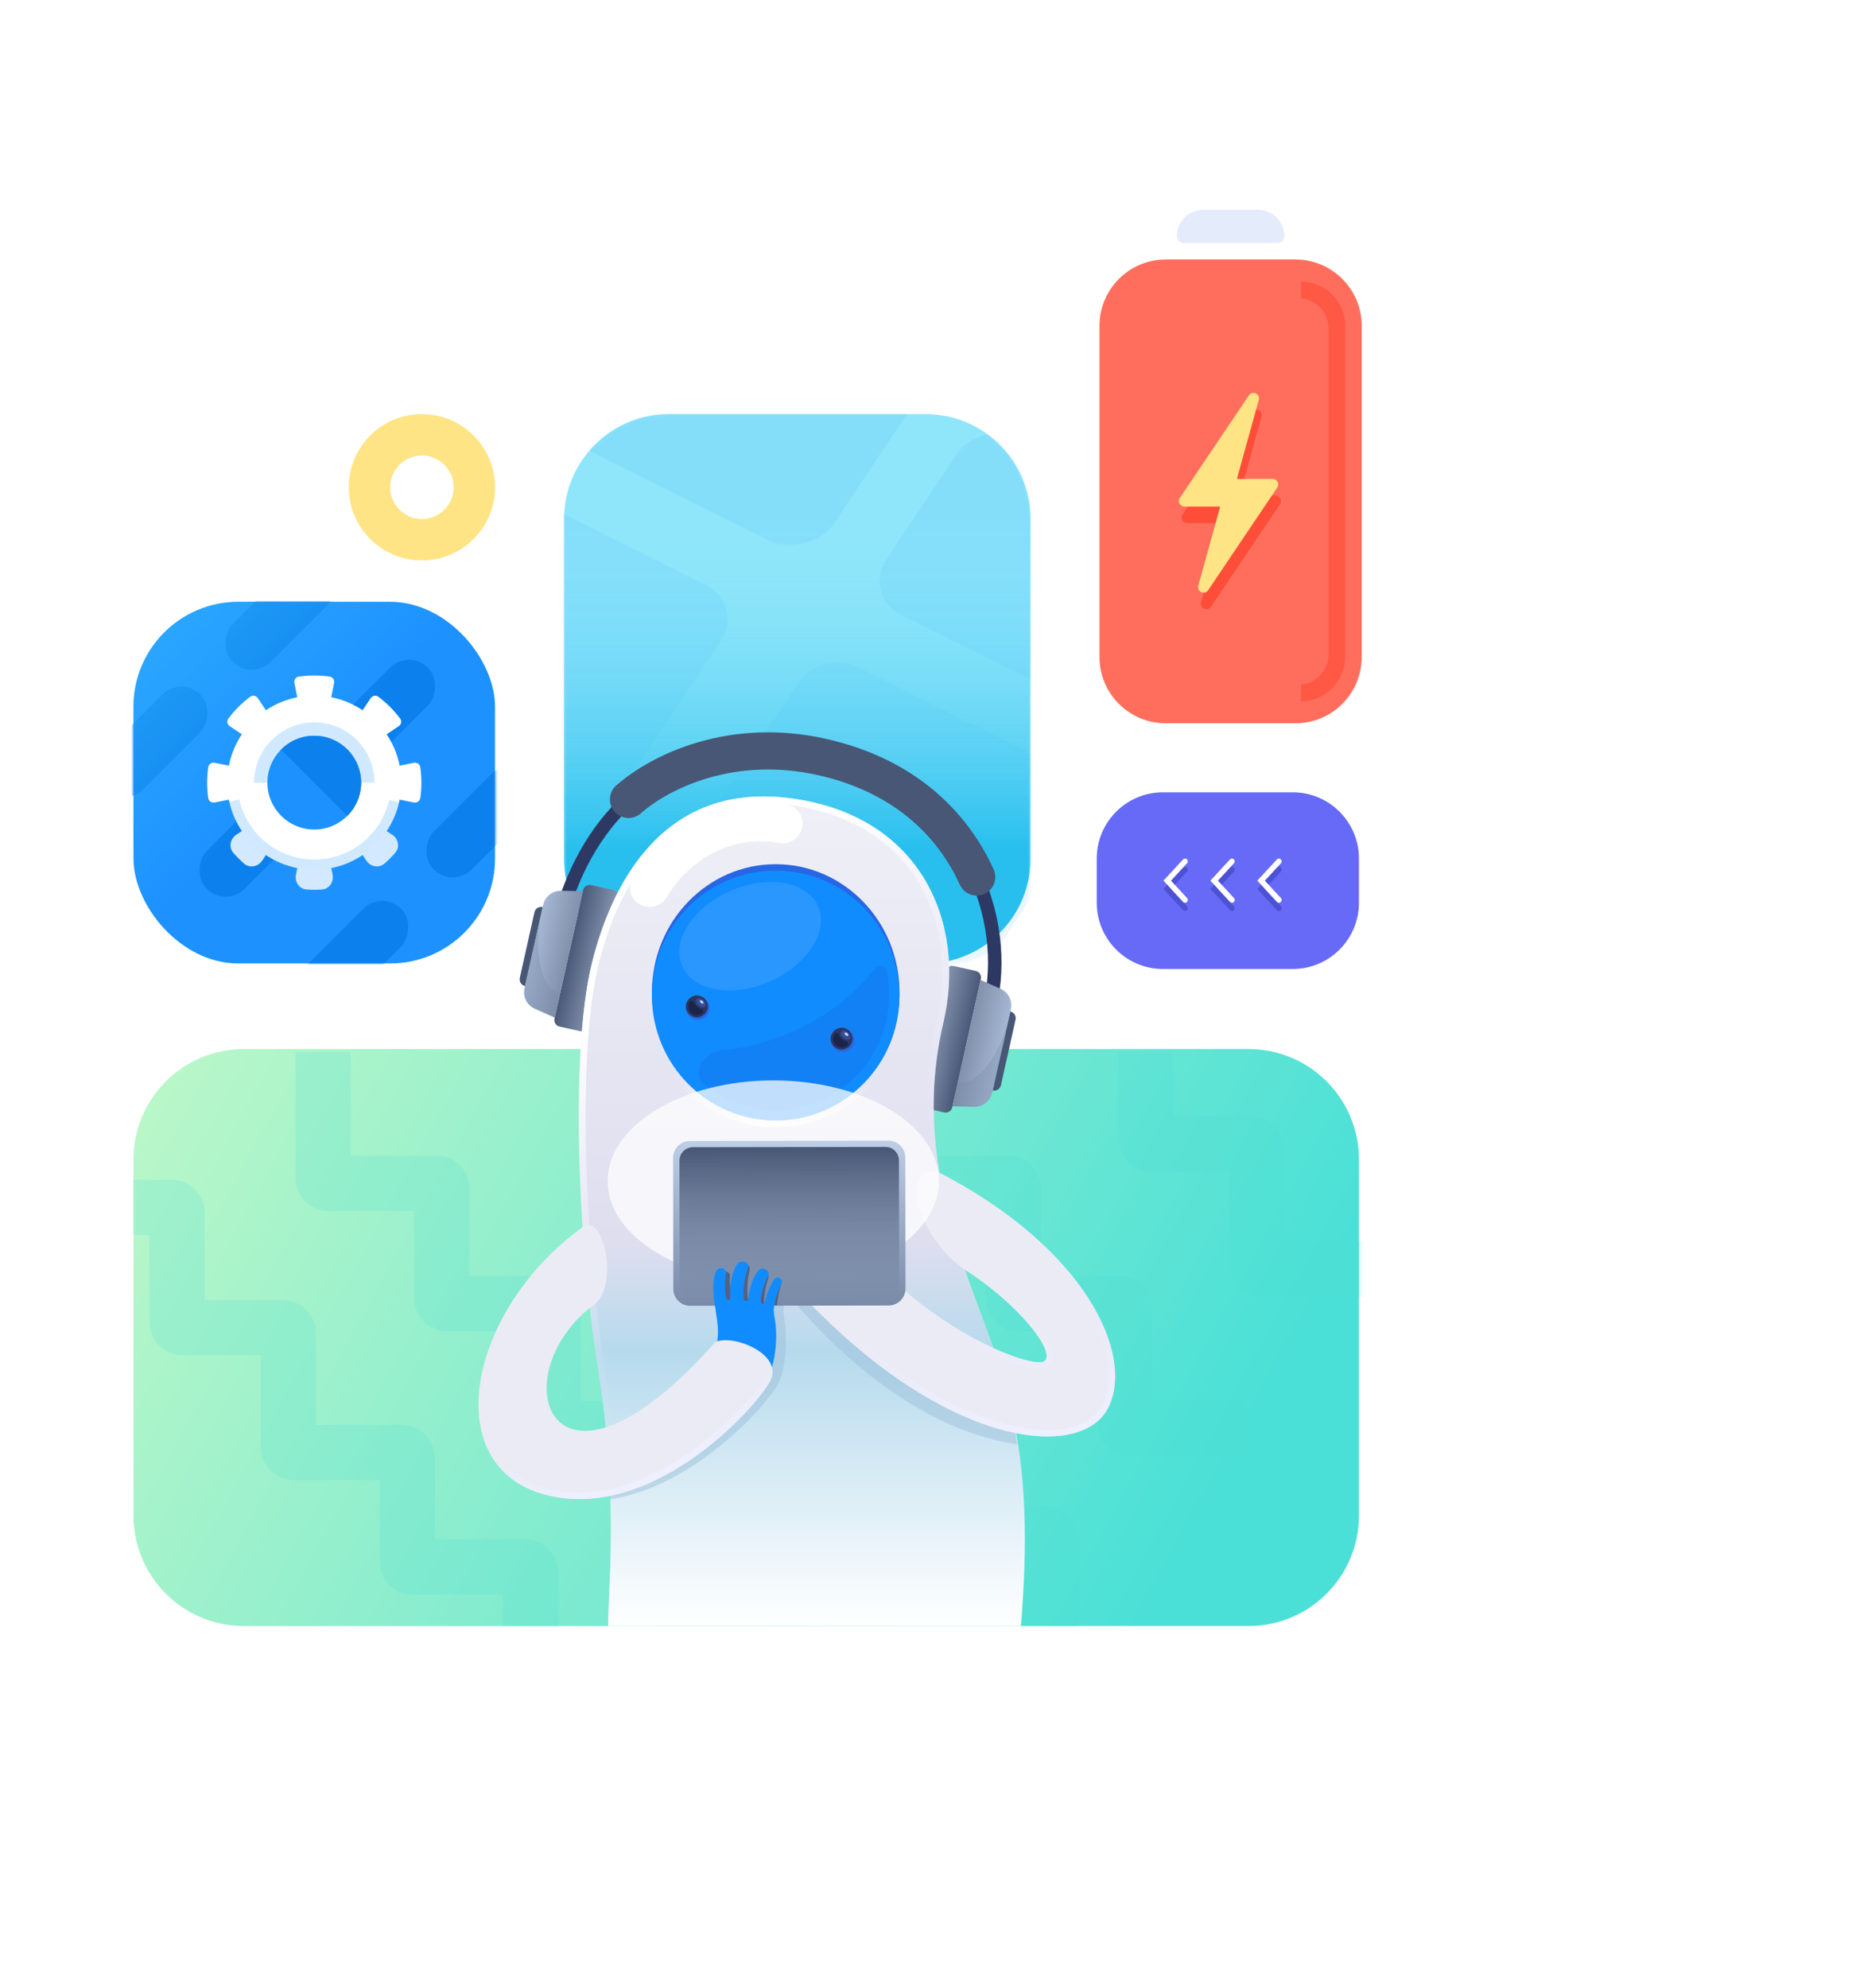 <svg width="671" height="720" viewBox="0 0 671 720" fill="none" xmlns="http://www.w3.org/2000/svg">
<path d="M335.361 349C356.348 349 373.361 331.987 373.361 311L373.361 188C373.361 167.013 356.348 150 335.361 150L242.361 150C221.374 150 204.361 167.013 204.361 188L204.361 311C204.361 331.987 221.374 349 242.361 349L335.361 349Z" fill="#8FE6FA"/>
<mask id="mask0" mask-type="alpha" maskUnits="userSpaceOnUse" x="204" y="150" width="170" height="199">
<path d="M335.361 150C356.348 150 373.361 167.013 373.361 188L373.361 319C373.361 335.569 359.929 349 343.361 349L234.361 349C217.792 349 204.361 335.569 204.361 319L204.361 188C204.361 167.013 221.374 150 242.361 150L335.361 150Z" fill="#1F96FF"/>
</mask>
<g mask="url(#mask0)">
<rect width="100.396" height="114.363" rx="14" transform="matrix(-0.556 0.831 -0.895 -0.446 399.837 286.027)" fill="#1F96FF" fill-opacity="0.1"/>
<rect width="77.832" height="83.724" rx="16" transform="matrix(-0.556 0.831 -0.895 -0.446 430.549 188.355)" fill="#1F96FF" fill-opacity="0.1"/>
<rect width="97.869" height="105.278" rx="16" transform="matrix(-0.556 0.831 -0.895 -0.446 269.976 218.973)" fill="#1F96FF" fill-opacity="0.1"/>
<rect width="95.386" height="102.607" rx="16" transform="matrix(-0.556 0.831 -0.895 -0.446 346.205 123.781)" fill="#1F96FF" fill-opacity="0.1"/>
<path d="M335.361 349C356.347 349 373.361 331.987 373.361 311L373.361 188C373.361 167.013 356.347 150 335.361 150L242.361 150C221.374 150 204.361 167.013 204.361 188L204.361 311C204.361 331.987 221.374 349 242.361 349L335.361 349Z" fill="url(#paint0_linear)"/>
</g>
<path d="M48.361 549C48.361 571.091 66.269 589 88.361 589H452.361C474.452 589 492.361 571.091 492.361 549V420C492.361 397.909 474.452 380 452.361 380L88.361 380C66.269 380 48.361 397.909 48.361 420L48.361 549Z" fill="url(#paint1_linear)"/>
<mask id="mask1" mask-type="alpha" maskUnits="userSpaceOnUse" x="48" y="381" width="446" height="208">
<path d="M48.361 559C48.361 575.569 61.792 589 78.361 589L463.361 589C479.929 589 493.361 575.569 493.361 559L493.361 411C493.361 394.431 479.929 381 463.361 381L78.361 381C61.792 381 48.361 394.431 48.361 411L48.361 559Z" fill="#4BE0D7"/>
</mask>
<g mask="url(#mask1)">
<g opacity="0.2">
<path d="M324.086 376.305V426.616C324.086 427.721 324.982 428.616 326.086 428.616H365.134C366.239 428.616 367.134 429.512 367.134 430.616V470.209C367.134 471.314 368.03 472.209 369.134 472.209H405.458C406.562 472.209 407.458 473.105 407.458 474.209V515.437C407.458 516.542 408.353 517.437 409.458 517.437H450.506" stroke="#4ADAD1" stroke-width="20"/>
<path d="M372.039 318.544V368.856C372.039 369.96 372.934 370.856 374.039 370.856H413.087C414.191 370.856 415.087 371.751 415.087 372.856V412.449C415.087 413.553 415.982 414.449 417.087 414.449H453.41C454.515 414.449 455.41 415.344 455.41 416.449V457.676C455.41 458.781 456.306 459.676 457.41 459.676H498.458" stroke="#4ADAD1" stroke-width="20"/>
<path d="M221.642 376.305V426.616C221.642 427.721 222.538 428.616 223.642 428.616H262.69C263.795 428.616 264.69 429.512 264.69 430.616V470.209C264.69 471.314 265.586 472.209 266.69 472.209H303.014C304.119 472.209 305.014 473.105 305.014 474.209V515.437C305.014 516.542 305.909 517.437 307.014 517.437H346.062C347.167 517.437 348.062 518.333 348.062 519.437V553.581C348.062 554.686 348.958 555.581 350.062 555.581H378.757C379.862 555.581 380.757 556.476 380.757 557.581V601.899" stroke="#4ADAD1" stroke-width="20"/>
<path d="M117.019 376.305V426.616C117.019 427.721 117.915 428.616 119.019 428.616H158.067C159.172 428.616 160.067 429.512 160.067 430.616V470.209C160.067 471.314 160.963 472.209 162.067 472.209H198.391C199.496 472.209 200.391 473.105 200.391 474.209V515.437C200.391 516.542 201.286 517.437 202.391 517.437H241.439C242.544 517.437 243.439 518.333 243.439 519.437V556.851C243.439 557.955 244.335 558.851 245.439 558.851H286.122C287.227 558.851 288.122 559.746 288.122 560.851V596.45" stroke="#4ADAD1" stroke-width="20"/>
<path d="M21.115 385.023V435.335C21.115 436.439 22.01 437.335 23.115 437.335H62.163C63.267 437.335 64.163 438.23 64.163 439.335V478.928C64.163 480.032 65.058 480.928 66.163 480.928H102.486C103.591 480.928 104.486 481.823 104.486 482.928V524.155C104.486 525.26 105.382 526.155 106.486 526.155H145.535C146.639 526.155 147.535 527.051 147.535 528.155V565.569C147.535 566.673 148.43 567.569 149.535 567.569H190.217C191.322 567.569 192.217 568.464 192.217 569.569V605.168" stroke="#4ADAD1" stroke-width="20"/>
</g>
</g>
<path fill-rule="evenodd" clip-rule="evenodd" d="M237.875 284.84C223.276 294.401 213.439 309.308 207.883 325.092L203.267 323.467C209.084 306.941 219.482 291.035 235.194 280.745C250.962 270.417 271.845 265.905 298.251 271.797C351.437 283.664 367.629 329.638 361.696 361.553L356.884 360.659C362.425 330.852 347.346 287.766 297.186 276.574C271.919 270.936 252.416 275.316 237.875 284.84Z" fill="#2D3963"/>
<path fill-rule="evenodd" clip-rule="evenodd" d="M296.254 280.752C266.208 274.048 242.616 285.478 232.139 294.644C229.342 297.091 225.09 296.808 222.643 294.01C220.196 291.213 220.479 286.962 223.276 284.515C236.486 272.957 264.351 259.844 299.185 267.616C334.023 275.39 351.727 296.669 360.005 314.899C361.541 318.283 360.043 322.272 356.659 323.808C353.275 325.345 349.286 323.847 347.75 320.463C340.915 305.41 326.298 287.456 296.254 280.752Z" fill="#485776"/>
<path d="M211.271 322.467C211.565 321.148 212.873 320.317 214.192 320.612L222.229 322.405C223.548 322.699 224.379 324.007 224.085 325.326L213.714 371.806C213.419 373.125 212.112 373.956 210.793 373.661L202.755 371.868C201.436 371.574 200.605 370.266 200.9 368.947L211.271 322.467Z" fill="url(#paint2_linear)"/>
<path d="M196.783 327.777C197.461 324.736 200.191 322.595 203.306 322.661L211.22 322.827L201.005 368.606L193.771 365.393C190.924 364.128 189.363 361.03 190.042 357.988L196.783 327.777Z" fill="url(#paint3_linear)"/>
<path d="M193.633 330.458C193.932 329.115 195.264 328.269 196.607 328.569L190.221 357.185C188.879 356.886 188.033 355.554 188.333 354.211L193.633 330.458Z" fill="#485776"/>
<g style="mix-blend-mode:multiply">
<path fill-rule="evenodd" clip-rule="evenodd" d="M202.863 359.804C196.744 358.866 193.499 346.904 195.616 333.086C195.63 332.999 195.643 332.912 195.657 332.825L190.042 357.988C189.364 361.03 190.924 364.128 193.772 365.393L201.006 368.606L202.967 359.819C202.932 359.814 202.898 359.809 202.863 359.804Z" fill="#7385A0" fill-opacity="0.3"/>
</g>
<path d="M355.378 354.622C355.673 353.303 354.842 351.995 353.523 351.7L345.485 349.907C344.166 349.613 342.858 350.444 342.564 351.763L332.193 398.242C331.899 399.561 332.73 400.869 334.049 401.164L342.086 402.957C343.405 403.251 344.713 402.421 345.007 401.102L355.378 354.622Z" fill="url(#paint4_linear)"/>
<path d="M366.236 365.584C366.915 362.543 365.354 359.445 362.506 358.18L355.272 354.967L345.058 400.745L352.972 400.912C356.087 400.978 358.816 398.837 359.495 395.796L366.236 365.584Z" fill="url(#paint5_linear)"/>
<path d="M367.945 369.356C368.245 368.013 367.399 366.682 366.057 366.382L359.671 394.999C361.014 395.298 362.346 394.453 362.645 393.11L367.945 369.356Z" fill="#485776"/>
<g style="mix-blend-mode:multiply">
<path fill-rule="evenodd" clip-rule="evenodd" d="M347.118 391.989C353.056 393.742 361.078 384.294 365.036 370.886C365.06 370.803 365.084 370.721 365.108 370.638L359.495 395.796C358.816 398.837 356.087 400.978 352.971 400.912L345.058 400.746L347.018 391.959C347.051 391.969 347.085 391.98 347.118 391.989Z" fill="#7385A0" fill-opacity="0.3"/>
</g>
<path d="M341.769 370.544C333.35 406.324 341.421 438.316 353.207 469.886C364.993 501.457 375.194 526.339 369.861 589H220.361C220.087 576.208 224.398 544.394 216.673 495.876C208.947 447.358 207.008 380.147 214.223 349.917C221.438 319.688 240.742 282.566 287.467 289.301C334.192 296.036 350.188 334.763 341.769 370.544Z" fill="url(#paint6_linear)"/>
<path fill-rule="evenodd" clip-rule="evenodd" d="M350.915 470.742C339.073 439.025 330.801 406.475 339.387 369.983C343.478 352.596 341.603 334.632 333.186 320.268C324.807 305.968 309.808 294.994 287.118 291.723C264.562 288.472 248.842 295.776 237.806 307.43C226.657 319.205 220.164 335.57 216.603 350.486C213.072 365.281 211.744 389.381 212.292 415.988C212.838 442.537 215.246 471.357 219.089 495.491C225.097 533.219 223.768 561.004 222.985 577.358C222.757 582.122 222.576 585.916 222.635 588.704C222.648 589.311 222.992 590.184 224.35 591.311C225.703 592.434 227.788 593.566 230.58 594.659C236.144 596.838 243.926 598.641 252.65 600.083C270.06 602.959 290.68 604.31 303.482 604.53C316.198 604.75 331.015 603.431 343.382 600.859C349.569 599.573 355.066 597.988 359.351 596.164C363.373 594.451 365.988 592.668 367.273 591.005C369.853 560.179 368.68 537.979 365.441 519.644C362.179 501.17 356.807 486.526 350.915 470.742ZM369.656 591.867C374.989 529.206 364.993 501.457 353.207 469.886C341.421 438.316 333.35 406.324 341.769 370.544C350.188 334.763 334.192 296.036 287.467 289.301C240.742 282.566 221.438 319.688 214.223 349.917C207.008 380.147 208.947 447.358 216.673 495.876C222.63 533.292 221.327 560.63 220.545 577.048C220.313 581.919 220.126 585.83 220.189 588.757C220.463 601.549 277.664 606.533 303.439 606.977C329.215 607.421 363.434 601.644 369.656 591.867Z" fill="url(#paint7_linear)"/>
<path fill-rule="evenodd" clip-rule="evenodd" d="M282.363 305.351C264.31 302.086 249.149 312.193 241.492 325.061C239.474 328.45 235.091 329.563 231.702 327.546C228.312 325.529 227.2 321.146 229.217 317.756C239.139 301.083 259.613 286.721 284.905 291.295C288.787 291.997 291.364 295.713 290.662 299.594C289.96 303.476 286.245 306.053 282.363 305.351Z" fill="white"/>
<g style="mix-blend-mode:multiply" opacity="0.5">
<path fill-rule="evenodd" clip-rule="evenodd" d="M221.105 543.081C220.898 535.483 220.424 527.081 219.517 517.893C228.589 515.87 243.275 509.105 262.278 486.813C262.593 486.67 262.937 486.552 263.306 486.458C263.891 482.792 263.54 480.224 262.846 475.572C262.707 474.744 262.503 473.422 262.381 472.578C261.966 469.19 261.326 463.727 263.118 460.616C264.198 459.066 266.889 459.885 266.546 461.623C266.145 463.955 265.946 467.868 266.582 470.617C266.881 471.589 268.214 471.41 268.054 470.456C267.704 466.542 268.623 460.747 270.847 457.977C272.192 456.713 275.376 457.392 274.404 459.975C273.431 462.558 272.531 466.513 272.953 470.969C272.975 471.906 274.458 471.764 274.54 471.107C275.15 466.246 276.309 463.192 277.965 460.928C279.621 458.663 282.646 460.721 281.822 462.404C280.997 464.087 279.138 468.212 279.074 472.073C279.091 472.581 280.435 473.02 280.517 472.363C280.88 469.473 283.282 464.572 284.15 463.544C285.019 462.517 287.417 463.684 286.628 465.227C285.839 466.77 283.559 472.434 283.853 475.674C283.883 476.295 283.995 476.928 284.119 477.623C284.155 477.828 284.193 478.039 284.229 478.256C285.029 483.013 285.265 492.389 282.631 499.734C282.498 500.136 282.324 500.544 282.109 500.956C277.949 508.898 251.76 538.402 221.105 543.081ZM360.945 491.7C364.041 501.349 366.685 511.469 368.503 523.136C346.555 520.161 317.508 505.869 288.623 472.595C283.012 466.957 302.742 452.558 315.403 462.656C331.18 477.294 348.134 486.715 360.945 491.7Z" fill="#9BBFD9"/>
</g>
<path fill-rule="evenodd" clip-rule="evenodd" d="M292.096 470.726C343.452 524.607 391.86 529.237 401.542 509.874C411.224 490.51 393.123 451.784 339.663 424.422C325.055 422.486 332.928 448.416 349.345 459.781C371.234 473.672 385.741 493.982 376.285 493.457C366.83 492.932 339.287 481.023 315.636 455.98C303.668 445.068 286.869 464.731 292.096 470.726Z" fill="#EAEBF5"/>
<path fill-rule="evenodd" clip-rule="evenodd" d="M350.661 457.797C361.797 464.871 371.095 473.591 376.458 480.576C379.081 483.993 381.004 487.3 381.485 489.944C381.728 491.28 381.691 492.973 380.532 494.298C379.367 495.63 377.659 495.917 376.153 495.834C370.869 495.54 361.229 492.21 350.121 485.99C338.928 479.722 325.959 470.362 313.969 457.682C311.526 455.484 308.955 454.884 306.473 455.199C303.88 455.528 301.239 456.882 298.963 458.824C296.687 460.766 294.953 463.144 294.09 465.258C293.188 467.468 293.482 468.658 293.867 469.133C319.314 495.817 343.88 510.147 363.083 515.472C372.698 518.139 380.856 518.519 387.076 517.176C393.277 515.837 397.398 512.838 399.413 508.809C403.707 500.221 402.075 486.646 392.279 471.436C382.601 456.409 365.186 440.23 338.962 426.738C337.67 426.617 336.802 426.8 336.232 427.07C335.642 427.35 335.195 427.805 334.873 428.515C334.163 430.08 334.116 432.819 335.158 436.458C337.205 443.605 342.947 452.441 350.661 457.797ZM339.663 424.422C393.123 451.784 411.224 490.51 401.542 509.874C391.86 529.237 343.452 524.607 292.096 470.726C286.869 464.731 303.668 445.068 315.636 455.98C339.287 481.023 366.83 492.932 376.285 493.457C385.741 493.982 371.234 473.672 349.345 459.781C332.928 448.416 325.055 422.486 339.663 424.422Z" fill="url(#paint8_linear)"/>
<path d="M281.045 405.909C305.817 405.909 325.898 385.119 325.898 359.472C325.898 333.826 305.817 313.035 281.045 313.035C256.273 313.035 236.191 333.826 236.191 359.472C236.191 385.119 256.273 405.909 281.045 405.909Z" fill="#2766E4"/>
<path d="M281.045 405.911C305.817 405.911 325.898 385.635 325.898 360.624C325.898 335.613 305.817 315.337 281.045 315.337C256.273 315.337 236.191 335.613 236.191 360.624C236.191 385.635 256.273 405.911 281.045 405.911Z" fill="#108CFF"/>
<path fill-rule="evenodd" clip-rule="evenodd" d="M328.345 360.623C328.345 386.964 307.19 408.357 281.045 408.357C254.899 408.357 233.744 386.964 233.744 360.623C233.744 334.283 254.899 312.89 281.045 312.89C307.19 312.89 328.345 334.283 328.345 360.623ZM325.898 360.623C325.898 385.634 305.817 405.91 281.045 405.91C256.273 405.91 236.191 385.634 236.191 360.623C236.191 335.612 256.273 315.337 281.045 315.337C305.817 315.337 325.898 335.612 325.898 360.623Z" fill="url(#paint9_radial)"/>
<path d="M276.908 356.364C290.795 351.154 299.757 339.212 296.927 329.69C294.096 320.169 280.544 316.674 266.657 321.884C252.77 327.094 243.808 339.036 246.638 348.558C249.469 358.079 263.021 361.574 276.908 356.364Z" fill="#2997FF"/>
<path d="M321.183 351.598C320.742 349.59 318.13 349.259 316.892 350.9C309.237 361.044 297.211 370.05 282.606 375.53C275.616 378.152 268.666 379.73 262.053 380.341C254.924 380.999 249.931 388.69 255.52 393.164C262.532 398.779 271.4 402.132 281.045 402.132C303.751 402.132 322.157 383.548 322.157 360.623C322.157 357.524 321.821 354.504 321.183 351.598Z" fill="#1381F6"/>
<path d="M248.456 364.89C248.364 367.241 250.223 369.32 252.574 369.412C254.926 369.504 257.005 367.645 257.097 365.294C257.189 362.942 255.33 360.864 252.978 360.772C250.645 360.589 248.566 362.447 248.456 364.89Z" fill="#2968E5"/>
<path d="M248.485 364.382C248.429 366.551 250.051 368.393 252.293 368.558C254.462 368.613 256.304 366.991 256.469 364.749C256.524 362.58 254.903 360.738 252.66 360.573C250.491 360.518 248.631 362.231 248.485 364.382Z" fill="#2B3760"/>
<path d="M252.388 361.941C251.895 362.506 252.168 363.509 253.061 364.257C253.863 364.986 254.975 365.114 255.467 364.549C255.96 363.984 255.687 362.982 254.794 362.234C253.901 361.486 252.88 361.376 252.388 361.941Z" fill="#364D98"/>
<path d="M253.626 362.38C253.499 362.544 253.608 362.945 253.918 363.291C254.246 363.547 254.61 363.62 254.829 363.474C254.975 363.219 254.848 362.909 254.538 362.562C254.21 362.307 253.754 362.216 253.626 362.38Z" fill="#C3D8F8"/>
<path d="M254.136 365.513C254.664 365.714 255.12 366.279 254.737 366.771C254.135 367.409 253.296 367.81 252.367 367.719C250.671 367.663 249.268 366.15 249.415 364.473C249.469 363.725 249.688 363.106 250.163 362.632C250.546 362.14 251.293 362.669 251.548 363.289C251.73 363.799 252.185 364.364 252.677 364.747C253.078 365.112 253.589 365.404 254.136 365.513Z" fill="#1B244A"/>
<path d="M301.053 376.566C300.961 378.917 302.82 380.996 305.171 381.088C307.523 381.18 309.602 379.321 309.694 376.97C309.785 374.618 307.927 372.539 305.575 372.447C303.242 372.264 301.163 374.123 301.053 376.566Z" fill="#2968E5"/>
<path d="M300.919 376.077C300.864 378.246 302.485 380.088 304.727 380.252C306.897 380.308 308.738 378.686 308.903 376.444C308.959 374.275 307.337 372.433 305.095 372.268C302.925 372.213 301.066 373.926 300.919 376.077Z" fill="#2B3760"/>
<path d="M304.82 373.635C304.327 374.2 304.6 375.203 305.493 375.951C306.295 376.68 307.407 376.808 307.9 376.243C308.392 375.678 308.119 374.675 307.226 373.928C306.333 373.18 305.312 373.07 304.82 373.635Z" fill="#364D98"/>
<path d="M306.059 374.073C305.931 374.237 306.041 374.638 306.35 374.985C306.678 375.24 307.043 375.313 307.262 375.167C307.408 374.912 307.28 374.602 306.97 374.256C306.642 374 306.187 373.909 306.059 374.073Z" fill="#C3D8F8"/>
<path d="M306.569 377.207C307.097 377.408 307.553 377.973 307.17 378.465C306.568 379.103 305.729 379.503 304.8 379.412C303.104 379.357 301.701 377.843 301.848 376.166C301.903 375.419 302.122 374.799 302.596 374.325C302.979 373.833 303.726 374.362 303.981 374.982C304.163 375.492 304.619 376.058 305.111 376.441C305.512 376.805 306.022 377.097 306.569 377.207Z" fill="#1B244A"/>
<g opacity="0.74" filter="url(#filter0_f)">
<path d="M340.201 427.835C340.201 447.98 313.327 464.312 280.177 464.312C247.026 464.312 220.153 447.98 220.153 427.835C220.153 407.689 247.026 391.357 280.177 391.357C313.327 391.357 340.201 407.689 340.201 427.835Z" fill="white"/>
</g>
<g filter="url(#filter1_i)">
<path d="M243.873 419.419C243.868 416.04 246.603 413.297 249.981 413.292L321.872 413.182C325.251 413.177 327.994 415.911 327.999 419.29L328.072 466.762C328.077 470.141 325.342 472.884 321.964 472.889L250.073 472.999C246.694 473.004 243.951 470.269 243.946 466.891L243.873 419.419Z" fill="url(#paint10_linear)"/>
</g>
<g filter="url(#filter2_f)">
<path d="M246.172 420.463C246.167 417.76 248.355 415.565 251.058 415.561L320.802 415.454C323.505 415.45 325.7 417.638 325.704 420.341L325.773 465.503C325.777 468.206 323.589 470.401 320.886 470.405L251.142 470.512C248.439 470.516 246.245 468.328 246.241 465.625L246.172 420.463Z" fill="url(#paint11_linear)"/>
</g>
<path fill-rule="evenodd" clip-rule="evenodd" d="M281.513 472.809C281.753 469.791 282.654 466.359 283.062 465.178C283.624 463.547 281.324 462.653 280.638 463.778C279.979 464.857 278.396 469.655 278.234 472.628L281.513 472.809ZM276.855 472.552C276.617 468.771 277.838 464.628 278.403 462.903C278.984 461.129 276.023 459.416 274.745 461.865C273.467 464.314 272.727 466.924 272.662 471.848C272.659 472.036 272.551 472.195 272.395 472.306L276.855 472.552ZM271.344 472.248L261.098 471.683C260.597 468.237 260.314 463.997 261.255 461.633C262.081 459.962 264.613 460.475 264.476 462.251C264.346 464.625 264.52 468.483 265.376 471.156C265.746 472.093 266.941 471.763 266.699 470.828C265.986 466.959 266.355 461.808 268.1 458.789C269.196 457.374 272.162 457.692 271.538 460.382C270.913 463.073 270.37 467.486 271.203 471.89C271.222 472.041 271.272 472.159 271.344 472.248Z" fill="#2D3963" fill-opacity="0.52"/>
<path d="M259.638 460.236C257.846 463.348 258.486 468.811 258.901 472.199C259.023 473.042 259.227 474.364 259.366 475.193C260.28 481.313 260.599 483.824 258.973 489.976C257.348 496.128 277.156 503.823 279.358 496.36C281.469 489.622 281.552 482.648 280.749 477.877C280.589 476.923 280.412 476.1 280.373 475.294C280.079 472.055 282.359 466.39 283.148 464.847C283.937 463.304 281.539 462.137 280.671 463.165C279.802 464.193 277.4 469.093 277.038 471.983C276.955 472.64 275.611 472.202 275.594 471.694C275.659 467.832 277.517 463.708 278.342 462.025C279.166 460.342 276.141 458.284 274.485 460.548C272.83 462.812 271.67 465.867 271.06 470.728C270.978 471.385 269.495 471.527 269.473 470.59C269.051 466.133 269.951 462.179 270.924 459.596C271.896 457.013 268.712 456.333 267.367 457.598C265.143 460.368 264.224 466.162 264.574 470.076C264.734 471.03 263.401 471.209 263.102 470.238C262.467 467.489 262.665 463.575 263.066 461.244C263.409 459.505 260.718 458.686 259.638 460.236Z" fill="#108CFF"/>
<path d="M197.41 541.383C236.149 551.682 273.977 509.936 279.05 500.252C284.123 490.567 265.676 483.188 259.22 486.109C199.268 553.594 180.778 498.045 215.409 472.428C224.187 465.935 218.973 438.778 210.951 444.604C169.299 474.854 158.672 531.083 197.41 541.383Z" fill="#EAEBF5"/>
<path fill-rule="evenodd" clip-rule="evenodd" d="M267.876 510.572C272.691 505.51 275.827 501.275 276.941 499.147C277.812 497.485 277.674 496.059 276.919 494.703C276.094 493.219 274.47 491.753 272.292 490.529C270.142 489.32 267.651 488.46 265.359 488.072C263.289 487.722 261.65 487.802 260.614 488.123C245.686 504.846 233.129 514.207 223.103 518.252C212.966 522.341 204.896 521.13 200.076 515.774C195.426 510.606 194.602 502.399 196.923 494.213C199.273 485.931 204.93 477.219 213.993 470.514C215.482 469.413 216.629 467.206 217.202 464.091C217.764 461.044 217.699 457.512 217.135 454.309C216.561 451.045 215.528 448.453 214.416 447.078C213.872 446.406 213.473 446.225 213.291 446.185C213.195 446.164 212.92 446.116 212.35 446.53C191.969 461.332 179.296 482.421 176.386 500.846C174.933 510.046 175.931 518.435 179.431 525.058C182.9 531.622 188.933 536.665 198.022 539.082C216.396 543.967 234.794 536.555 249.498 526.355C256.812 521.281 263.105 515.588 267.876 510.572ZM259.22 486.109C265.676 483.188 284.123 490.567 279.05 500.252C273.977 509.936 236.149 551.682 197.41 541.383C158.672 531.083 169.299 474.854 210.951 444.604C218.973 438.778 224.187 465.935 215.409 472.428C180.778 498.045 199.268 553.594 259.22 486.109Z" fill="url(#paint12_linear)"/>
<path d="M468.361 351C481.616 351 492.361 340.255 492.361 327L492.361 311C492.361 297.745 481.616 287 468.361 287L421.361 287C408.106 287 397.361 297.745 397.361 311L397.361 327C397.361 340.255 408.106 351 421.361 351L468.361 351Z" fill="#666AF6"/>
<path fill-rule="evenodd" clip-rule="evenodd" d="M464.039 314.265C464.445 314.64 464.47 315.272 464.096 315.678L458.261 322L464.096 328.322C464.47 328.728 464.445 329.36 464.039 329.735C463.633 330.109 463.001 330.084 462.626 329.678L455.54 322L462.626 314.322C463.001 313.916 463.633 313.891 464.039 314.265Z" fill="#4D51D4"/>
<path fill-rule="evenodd" clip-rule="evenodd" d="M447.039 314.265C447.445 314.64 447.47 315.272 447.096 315.678L441.261 322L447.096 328.322C447.47 328.728 447.445 329.36 447.039 329.735C446.633 330.109 446.001 330.084 445.626 329.678L438.54 322L445.626 314.322C446.001 313.916 446.633 313.891 447.039 314.265Z" fill="#4D51D4"/>
<path fill-rule="evenodd" clip-rule="evenodd" d="M430.039 314.265C430.445 314.64 430.47 315.272 430.096 315.678L424.261 322L430.096 328.322C430.47 328.728 430.445 329.36 430.039 329.735C429.633 330.109 429.001 330.084 428.626 329.678L421.54 322L428.626 314.322C429.001 313.916 429.633 313.891 430.039 314.265Z" fill="#4D51D4"/>
<path d="M152.861 195.5C163.354 195.5 171.861 186.993 171.861 176.5C171.861 166.007 163.354 157.5 152.861 157.5C142.367 157.5 133.861 166.007 133.861 176.5C133.861 186.993 142.367 195.5 152.861 195.5Z" stroke="#FFE485" stroke-width="15"/>
<path d="M469.361 262C482.616 262 493.361 251.255 493.361 238L493.361 118C493.361 104.745 482.616 94 469.361 94L422.361 94C409.106 94 398.361 104.745 398.361 118L398.361 238C398.361 251.255 409.106 262 422.361 262L469.361 262Z" fill="#FF6E5D"/>
<path d="M471.361 254C480.197 254 487.361 246.837 487.361 238L487.361 118C487.361 109.163 480.197 102 471.361 102L471.361 254Z" fill="#FF5844"/>
<path d="M470.361 248C476.436 248 481.361 243.075 481.361 237L481.361 119C481.361 112.925 476.436 108 470.361 108L465.361 108L465.361 248L470.361 248Z" fill="#FF6E5D"/>
<path d="M455.761 76C461.063 76 465.361 80.298 465.361 85.6C465.361 86.925 464.286 88 462.961 88L428.761 88C427.435 88 426.361 86.925 426.361 85.6C426.361 80.298 430.659 76 435.961 76L455.761 76Z" fill="#E4EBFA"/>
<path d="M428.459 186.383L453.486 149.211C454.753 147.33 457.678 148.677 457.072 150.863L446.767 188.034C446.527 188.9 445.739 189.5 444.84 189.5H430.118C428.517 189.5 427.565 187.712 428.459 186.383Z" fill="#FE4D39"/>
<path d="M463.762 182.617L438.736 219.789C437.469 221.67 434.543 220.323 435.15 218.137L445.455 180.966C445.695 180.1 446.483 179.5 447.382 179.5L462.103 179.5C463.705 179.5 464.657 181.288 463.762 182.617Z" fill="#FE4D39"/>
<rect x="179.361" y="349" width="131" height="131" rx="38" transform="rotate(-180 179.361 349)" fill="#1D92FF"/>
<mask id="mask2" mask-type="alpha" maskUnits="userSpaceOnUse" x="48" y="218" width="132" height="131">
<rect x="179.361" y="349" width="131" height="131" rx="38" transform="rotate(-180 179.361 349)" fill="#1D92FF"/>
</mask>
<g mask="url(#mask2)">
<rect x="148.168" y="234.98" width="19.407" height="113.3" rx="9.704" transform="rotate(45 148.168 234.98)" fill="#0C81EE"/>
<rect x="65.689" y="244.684" width="19.407" height="48.519" rx="9.704" transform="rotate(45 65.689 244.684)" fill="#0C81EE"/>
<rect x="111.781" y="198.592" width="19.407" height="48.519" rx="9.704" transform="rotate(45 111.781 198.592)" fill="#0C81EE"/>
<rect x="138.467" y="322.313" width="19.407" height="48.519" rx="9.704" transform="rotate(45 138.467 322.313)" fill="#0C81EE"/>
<rect x="184.558" y="273.796" width="19.407" height="48.519" rx="9.704" transform="rotate(45 184.558 273.796)" fill="#0C81EE"/>
</g>
<rect x="179.361" y="349" width="131" height="131" rx="38" transform="rotate(-180 179.361 349)" fill="url(#paint13_linear)"/>
<path d="M94.11 302.488C94.359 302.747 94.613 303.002 94.872 303.251C96.804 305.108 97.438 308.095 95.947 310.322L94.995 311.745C93.504 313.971 90.466 314.589 88.442 312.833C87.046 311.623 85.738 310.315 84.527 308.919C82.772 306.895 83.389 303.857 85.616 302.366L87.039 301.414C89.266 299.923 92.253 300.557 94.11 302.488Z" fill="#D2E9FF"/>
<path d="M113.32 310.893C113.5 310.896 113.68 310.898 113.861 310.898C114.043 310.898 114.223 310.896 114.403 310.893C117.082 310.841 119.643 312.507 120.163 315.136L120.495 316.816C121.015 319.445 119.304 322.029 116.631 322.217C115.716 322.281 114.792 322.314 113.861 322.314C112.93 322.314 112.007 322.281 111.092 322.217C108.419 322.029 106.708 319.445 107.228 316.816L107.56 315.136C108.08 312.507 110.641 310.841 113.32 310.893Z" fill="#D2E9FF"/>
<path d="M132.85 303.251C133.109 303.002 133.364 302.747 133.613 302.488C135.47 300.557 138.457 299.923 140.684 301.414L142.107 302.366C144.333 303.857 144.951 306.895 143.195 308.919C141.985 310.315 140.677 311.623 139.281 312.833C137.257 314.589 134.219 313.971 132.728 311.745L131.776 310.322C130.285 308.095 130.919 305.108 132.85 303.251Z" fill="#D2E9FF"/>
<circle cx="113.861" cy="283.5" r="31.537" fill="white"/>
<path fill-rule="evenodd" clip-rule="evenodd" d="M152.274 289.103C152.116 290.196 151.059 290.9 149.975 290.686L142.7 289.247C141.616 289.032 140.919 287.98 141.054 286.884C141.189 285.779 141.26 284.649 141.26 283.499C141.26 282.349 141.189 281.219 141.054 280.114C140.919 279.017 141.616 277.965 142.7 277.751L149.975 276.312C151.059 276.097 152.116 276.802 152.274 277.895C152.539 279.725 152.676 281.596 152.676 283.499C152.676 285.402 152.539 287.273 152.274 289.103ZM144.983 260.3C145.644 261.185 145.394 262.431 144.476 263.045L138.314 267.171C137.396 267.786 136.159 267.535 135.48 266.664C134.088 264.88 132.48 263.272 130.696 261.88C129.825 261.201 129.574 259.964 130.189 259.046L134.314 252.884C134.929 251.966 136.175 251.716 137.06 252.377C140.067 254.622 142.738 257.293 144.983 260.3ZM119.465 245.086C120.558 245.244 121.262 246.301 121.048 247.385L119.609 254.66C119.394 255.744 118.343 256.441 117.246 256.306C116.141 256.17 115.011 256.1 113.861 256.1C112.711 256.1 111.581 256.17 110.476 256.306C109.379 256.441 108.328 255.744 108.113 254.66L106.674 247.385C106.46 246.301 107.164 245.244 108.257 245.086C110.087 244.821 111.958 244.684 113.861 244.684C115.764 244.684 117.635 244.821 119.465 245.086ZM90.662 252.377C91.547 251.716 92.793 251.966 93.407 252.884L97.533 259.046C98.148 259.964 97.897 261.201 97.026 261.88C95.242 263.272 93.634 264.88 92.242 266.664C91.563 267.535 90.326 267.786 89.408 267.171L83.246 263.045C82.328 262.431 82.078 261.185 82.739 260.3C84.984 257.293 87.655 254.622 90.662 252.377ZM77.747 276.312C76.663 276.097 75.606 276.802 75.448 277.895C75.183 279.725 75.046 281.596 75.046 283.499C75.046 285.402 75.183 287.273 75.448 289.103C75.606 290.196 76.663 290.9 77.747 290.686L85.022 289.247C86.106 289.032 86.803 287.98 86.668 286.884C86.532 285.779 86.462 284.649 86.462 283.499C86.462 282.349 86.532 281.219 86.668 280.114C86.803 279.017 86.106 277.965 85.022 277.751L77.747 276.312Z" fill="white"/>
<circle cx="113.861" cy="283.499" r="16.982" fill="#1D92FF"/>
<path d="M135.694 283.5C135.694 280.633 135.13 277.794 134.032 275.145C132.935 272.496 131.327 270.089 129.299 268.061C127.272 266.034 124.865 264.426 122.216 263.328C119.567 262.231 116.728 261.667 113.861 261.667C110.994 261.667 108.155 262.231 105.506 263.328C102.857 264.426 100.45 266.034 98.422 268.061C96.395 270.089 94.787 272.496 93.69 275.145C92.592 277.794 92.028 280.633 92.028 283.5L113.861 283.5H135.694Z" fill="#1D92FF" fill-opacity="0.2"/>
<path d="M125.869 295.507C127.445 293.93 128.696 292.058 129.55 289.998C130.403 287.938 130.842 285.729 130.842 283.499C130.842 281.269 130.403 279.061 129.55 277.001C128.696 274.941 127.445 273.068 125.869 271.492C124.292 269.915 122.42 268.664 120.359 267.81C118.299 266.957 116.091 266.518 113.861 266.518C111.631 266.518 109.423 266.957 107.362 267.81C105.302 268.664 103.43 269.915 101.853 271.492L113.861 283.499L125.869 295.507Z" fill="#0C81EE"/>
<path d="M83.086 290.391C84.647 297.365 88.532 303.602 94.102 308.08C99.672 312.557 106.599 315.01 113.746 315.036C120.892 315.062 127.836 312.66 133.439 308.223C139.042 303.786 142.972 297.578 144.584 290.615L140.987 289.782C139.563 295.929 136.093 301.411 131.147 305.328C126.2 309.245 120.069 311.366 113.759 311.343C107.449 311.32 101.334 309.155 96.416 305.201C91.498 301.248 88.068 295.741 86.689 289.584L83.086 290.391Z" fill="#1D92FF" fill-opacity="0.2"/>
<path d="M427.459 180.383L452.486 143.211C453.753 141.33 456.678 142.677 456.072 144.863L445.767 182.034C445.527 182.9 444.739 183.5 443.84 183.5H429.118C427.517 183.5 426.565 181.712 427.459 180.383Z" fill="#FFE485"/>
<path d="M462.762 176.617L437.736 213.789C436.469 215.67 433.543 214.323 434.15 212.137L444.455 174.966C444.695 174.1 445.483 173.5 446.382 173.5L461.103 173.5C462.705 173.5 463.657 175.288 462.762 176.617Z" fill="#FFE485"/>
<path fill-rule="evenodd" clip-rule="evenodd" d="M464.039 311.265C464.445 311.64 464.47 312.272 464.096 312.678L458.261 319L464.096 325.322C464.47 325.728 464.445 326.36 464.039 326.735C463.633 327.109 463.001 327.084 462.626 326.678L455.54 319L462.626 311.322C463.001 310.916 463.633 310.891 464.039 311.265Z" fill="white"/>
<path fill-rule="evenodd" clip-rule="evenodd" d="M447.039 311.265C447.445 311.64 447.47 312.272 447.096 312.678L441.261 319L447.096 325.322C447.47 325.728 447.445 326.36 447.039 326.735C446.633 327.109 446.001 327.084 445.626 326.678L438.54 319L445.626 311.322C446.001 310.916 446.633 310.891 447.039 311.265Z" fill="white"/>
<path fill-rule="evenodd" clip-rule="evenodd" d="M430.039 311.265C430.445 311.64 430.47 312.272 430.096 312.678L424.261 319L430.096 325.322C430.47 325.728 430.445 326.36 430.039 326.735C429.633 327.109 429.001 327.084 428.626 326.678L421.54 319L428.626 311.322C429.001 310.916 429.633 310.891 430.039 311.265Z" fill="white"/>
<defs>
<filter id="filter0_f" x="204.734" y="375.939" width="150.885" height="103.792" filterUnits="userSpaceOnUse" color-interpolation-filters="sRGB">
<feFlood flood-opacity="0" result="BackgroundImageFix"/>
<feBlend mode="normal" in="SourceGraphic" in2="BackgroundImageFix" result="shape"/>
<feGaussianBlur stdDeviation="7.709" result="effect1_foregroundBlur"/>
</filter>
<filter id="filter1_i" x="243.864" y="413.172" width="84.218" height="59.836" filterUnits="userSpaceOnUse" color-interpolation-filters="sRGB">
<feFlood flood-opacity="0" result="BackgroundImageFix"/>
<feBlend mode="normal" in="SourceGraphic" in2="BackgroundImageFix" result="shape"/>
<feColorMatrix in="SourceAlpha" type="matrix" values="0 0 0 0 0 0 0 0 0 0 0 0 0 0 0 0 0 0 127 0" result="hardAlpha"/>
<feOffset/>
<feGaussianBlur stdDeviation="1.028"/>
<feComposite in2="hardAlpha" operator="arithmetic" k2="-1" k3="1"/>
<feColorMatrix type="matrix" values="0 0 0 0 0.318 0 0 0 0 0.376 0 0 0 0 0.494 0 0 0 1 0"/>
<feBlend mode="normal" in2="shape" result="effect1_innerShadow"/>
</filter>
<filter id="filter2_f" x="245.136" y="414.419" width="81.672" height="57.129" filterUnits="userSpaceOnUse" color-interpolation-filters="sRGB">
<feFlood flood-opacity="0" result="BackgroundImageFix"/>
<feBlend mode="normal" in="SourceGraphic" in2="BackgroundImageFix" result="shape"/>
<feGaussianBlur stdDeviation="0.514" result="effect1_foregroundBlur"/>
</filter>
<linearGradient id="paint0_linear" x1="274.361" y1="307.5" x2="274.361" y2="190.5" gradientUnits="userSpaceOnUse">
<stop stop-color="#28BFEE"/>
<stop offset="1" stop-color="#8FE6FA" stop-opacity="0"/>
</linearGradient>
<linearGradient id="paint1_linear" x1="410.961" y1="589" x2="53.708" y2="393.078" gradientUnits="userSpaceOnUse">
<stop stop-color="#4BE0D7"/>
<stop offset="1" stop-color="#BAF7C8"/>
</linearGradient>
<linearGradient id="paint2_linear" x1="205.283" y1="347.803" x2="217.699" y2="350.573" gradientUnits="userSpaceOnUse">
<stop stop-color="#485776"/>
<stop offset="1" stop-color="#8493AD"/>
</linearGradient>
<linearGradient id="paint3_linear" x1="192.665" y1="344.748" x2="204.971" y2="347.494" gradientUnits="userSpaceOnUse">
<stop stop-color="#A5B8D4"/>
<stop offset="1" stop-color="#8493AD"/>
</linearGradient>
<linearGradient id="paint4_linear" x1="350.028" y1="380.1" x2="337.611" y2="377.329" gradientUnits="userSpaceOnUse">
<stop stop-color="#485776"/>
<stop offset="1" stop-color="#8493AD"/>
</linearGradient>
<linearGradient id="paint5_linear" x1="362.749" y1="382.696" x2="350.443" y2="379.95" gradientUnits="userSpaceOnUse">
<stop stop-color="#A5B8D4"/>
<stop offset="1" stop-color="#8493AD"/>
</linearGradient>
<linearGradient id="paint6_linear" x1="280.822" y1="292.962" x2="280.822" y2="589" gradientUnits="userSpaceOnUse">
<stop stop-color="#EFEFF7"/>
<stop offset="0.531" stop-color="#DEDEEF"/>
<stop offset="0.664" stop-color="#B6DAED"/>
<stop offset="1" stop-color="white"/>
</linearGradient>
<linearGradient id="paint7_linear" x1="251.688" y1="340.236" x2="326.195" y2="433.264" gradientUnits="userSpaceOnUse">
<stop stop-color="white"/>
<stop offset="1" stop-color="#E1E3F8" stop-opacity="0"/>
</linearGradient>
<linearGradient id="paint8_linear" x1="349.345" y1="520.818" x2="345.556" y2="479.987" gradientUnits="userSpaceOnUse">
<stop stop-color="#EEEFFF"/>
<stop offset="1" stop-color="#EEEFFF" stop-opacity="0"/>
</linearGradient>
<radialGradient id="paint9_radial" cx="0" cy="0" r="1" gradientUnits="userSpaceOnUse" gradientTransform="translate(279.717 405.91) rotate(-180) scale(42.092 30.13)">
<stop stop-color="#FDFDFE"/>
<stop offset="1" stop-color="#FDFDFE" stop-opacity="0"/>
</radialGradient>
<linearGradient id="paint10_linear" x1="285.927" y1="413.237" x2="286.018" y2="472.944" gradientUnits="userSpaceOnUse">
<stop stop-color="#BDCEE7"/>
<stop offset="1" stop-color="#788AA7"/>
</linearGradient>
<linearGradient id="paint11_linear" x1="285.93" y1="415.507" x2="286.014" y2="470.459" gradientUnits="userSpaceOnUse">
<stop stop-color="#475674"/>
<stop offset="1" stop-color="#596885" stop-opacity="0"/>
</linearGradient>
<linearGradient id="paint12_linear" x1="245.793" y1="529.237" x2="238.637" y2="509.874" gradientUnits="userSpaceOnUse">
<stop stop-color="#EEF0FF"/>
<stop offset="1" stop-color="#EEF0FF" stop-opacity="0"/>
</linearGradient>
<linearGradient id="paint13_linear" x1="304.296" y1="480" x2="185.426" y2="361.13" gradientUnits="userSpaceOnUse">
<stop stop-color="#33B6FF" stop-opacity="0.64"/>
<stop offset="0.484" stop-color="#33B6FF" stop-opacity="0"/>
</linearGradient>
</defs>
</svg>
